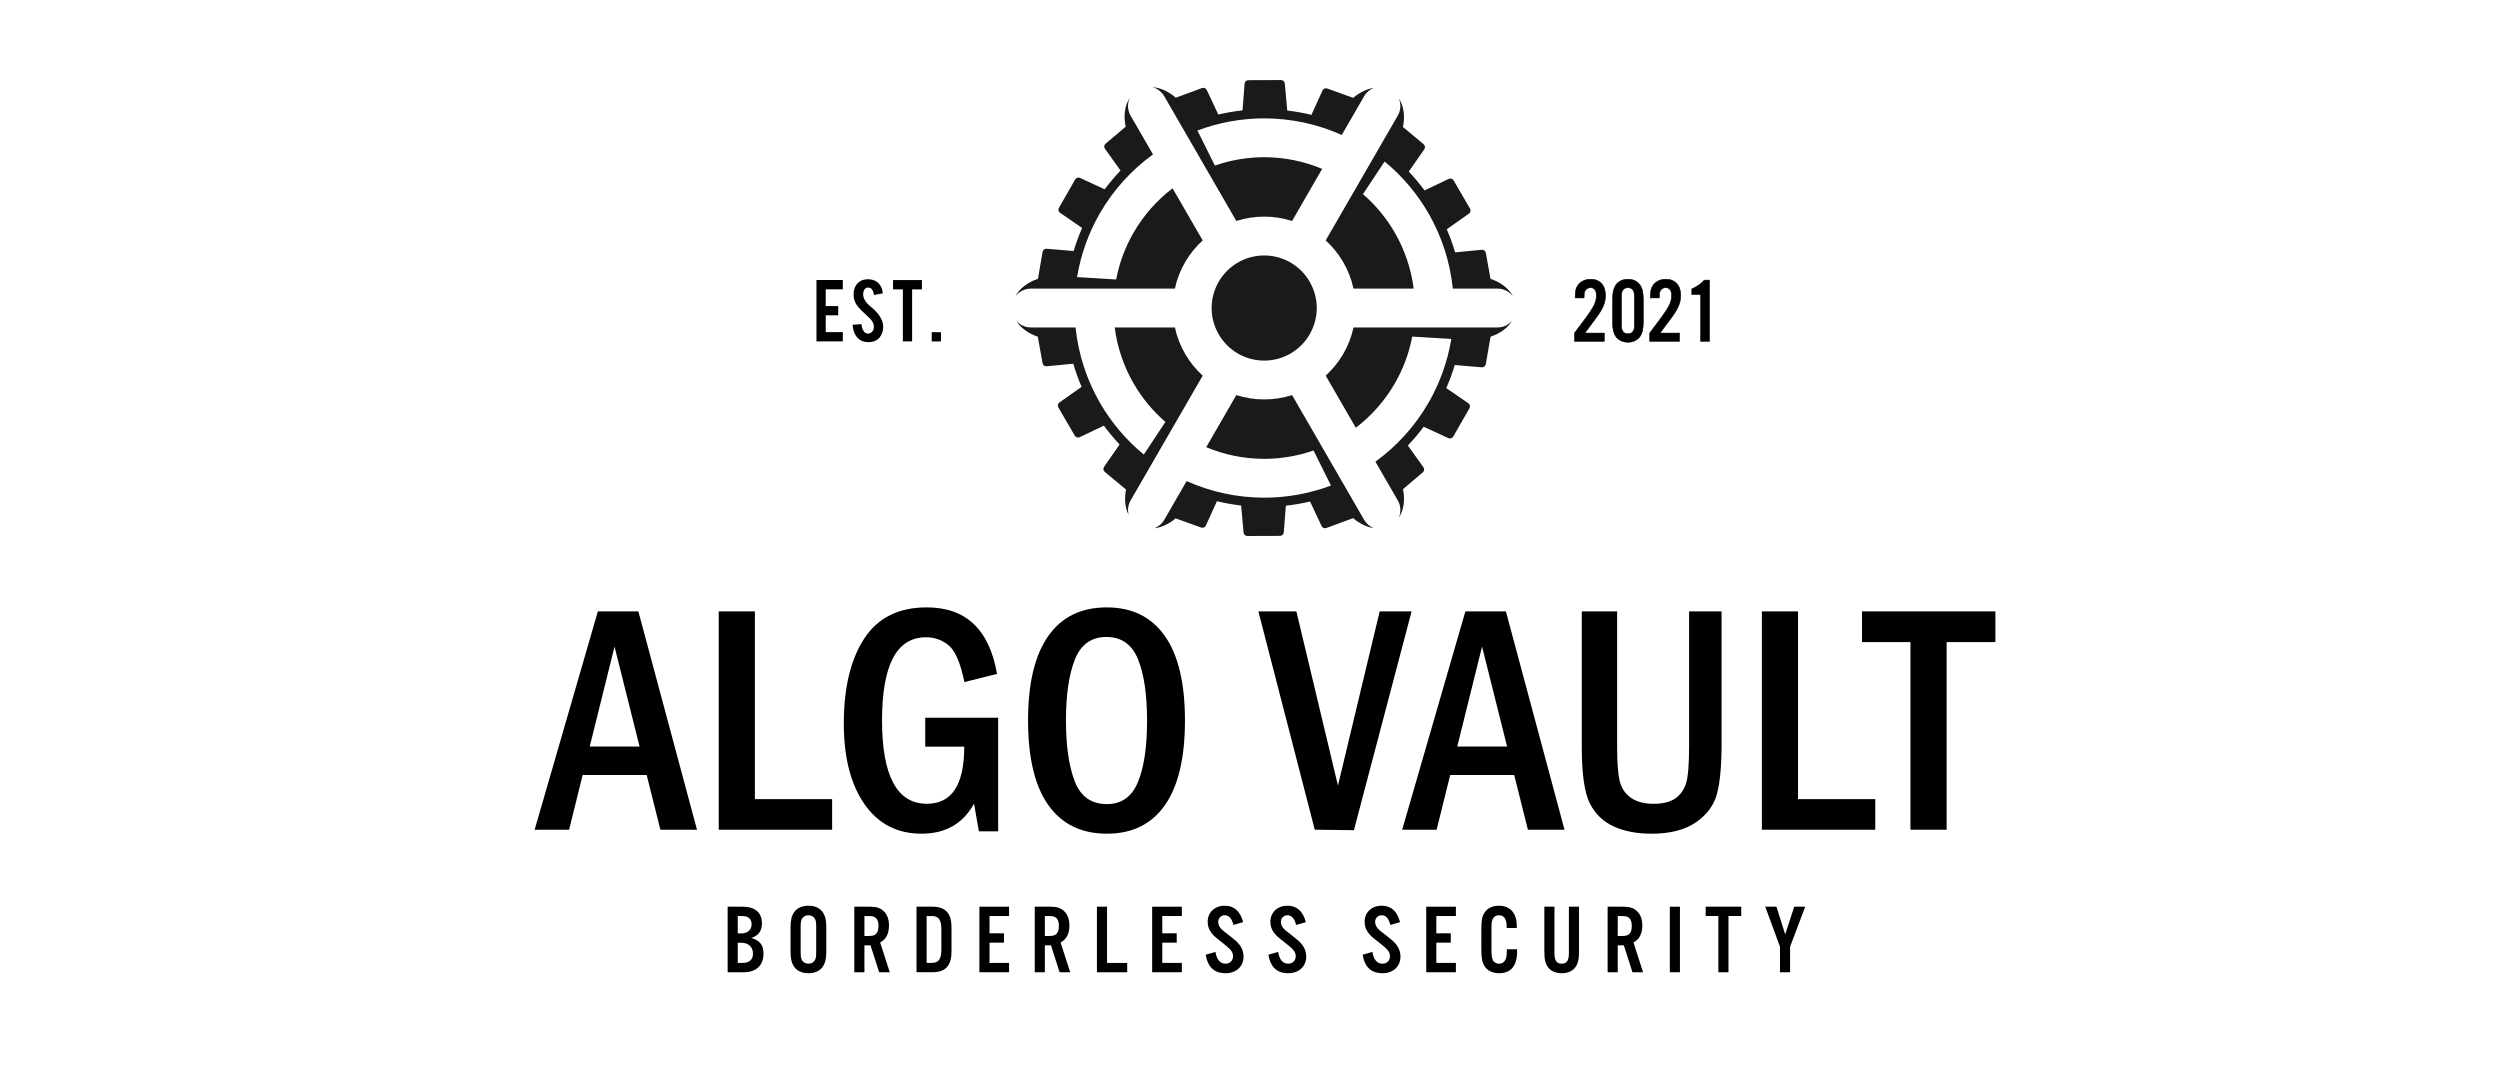 <svg xmlns:x="http://ns.adobe.com/Extensibility/1.0/" xmlns:i="http://ns.adobe.com/AdobeIllustrator/10.0/" xmlns:graph="http://ns.adobe.com/Graphs/1.0/" xmlns="http://www.w3.org/2000/svg" xmlns:xlink="http://www.w3.org/1999/xlink" version="1.1" id="Layer_1" x="0px" y="0px" viewBox="0 0 336 144" enable-background="new 0 0 336 144" xml:space="preserve">
<g id="Objects">
</g>
<g id="Objects_1_">
</g>
<g>
	<g>
		<path fill="#1A1A1A" d="M169.908,34.334c-1.244,0-2.465,0.327-3.532,0.945    c-2.179,1.261-3.533,3.606-3.533,6.12c0,2.514,1.353,4.859,3.532,6.12    c1.068,0.619,2.29,0.946,3.533,0.946c1.244,0,2.465-0.327,3.532-0.945    c2.179-1.261,3.533-3.606,3.533-6.12c0-2.514-1.353-4.859-3.532-6.12    C172.373,34.661,171.152,34.334,169.908,34.334z"></path>
		<path fill="#1A1A1A" d="M156.478,12.936l9.685,16.763c1.205-0.385,2.469-0.585,3.745-0.585    c1.277,0,2.54,0.2,3.745,0.585l4.047-7.004    c-2.435-1.017-5.078-1.566-7.792-1.566c-2.287,0-4.524,0.39-6.629,1.122    l-2.347-4.708c2.86-1.075,5.904-1.634,8.976-1.634    c3.597,0,7.155,0.766,10.424,2.23l3.006-5.203    c0.308-0.534,0.777-0.917,1.309-1.124c-0.944,0.139-1.914,0.604-2.775,1.339    l-3.495-1.257c-0.248-0.089-0.523,0.027-0.632,0.267l-1.487,3.274    c-1.061-0.259-2.146-0.454-3.251-0.581l-0.329-3.633    c-0.024-0.262-0.243-0.462-0.506-0.461l-4.396,0.016    c-0.264,0.001-0.483,0.204-0.503,0.467l-0.278,3.591    c-1.107,0.12-2.193,0.308-3.254,0.558l-1.551-3.3    c-0.112-0.238-0.387-0.35-0.633-0.26l-3.529,1.299    c-0.979-0.854-2.106-1.355-3.175-1.421    C155.513,11.876,156.11,12.299,156.478,12.936z"></path>
		<path fill="#1A1A1A" d="M138.553,38.789h19.351c0.276-1.271,0.75-2.494,1.413-3.619    c0.628-1.066,1.415-2.029,2.326-2.858l-4.047-7.004    c-2.094,1.599-3.888,3.61-5.243,5.957c-1.142,1.979-1.923,4.11-2.342,6.296    l-5.251-0.323c0.499-3.012,1.537-5.924,3.072-8.583    c1.796-3.111,4.234-5.805,7.131-7.903l-3.006-5.203    c-0.439-0.76-0.452-1.649-0.113-2.391c-0.674,1.005-0.867,2.41-0.551,3.868    l-2.703,2.285c-0.201,0.17-0.238,0.467-0.085,0.681l2.096,2.931    c-0.761,0.795-1.472,1.637-2.131,2.52l-3.313-1.532    c-0.238-0.11-0.521-0.02-0.652,0.208l-2.184,3.815    c-0.131,0.229-0.064,0.52,0.153,0.669l2.967,2.034    c-0.442,1.003-0.824,2.038-1.142,3.1l-3.631-0.306    c-0.262-0.022-0.497,0.16-0.542,0.418l-0.625,3.625    c-1.394,0.459-2.496,1.313-3.044,2.369C136.934,39.203,137.695,38.789,138.553,38.789z    "></path>
		<path fill="#1A1A1A" d="M178.172,32.312c0.911,0.829,1.698,1.791,2.326,2.858    c0.663,1.125,1.138,2.349,1.413,3.619h8.089    c-0.337-2.615-1.183-5.177-2.539-7.525c-1.141-1.977-2.595-3.717-4.277-5.172    l2.906-4.385c2.356,1.937,4.357,4.29,5.891,6.947    c1.797,3.113,2.912,6.574,3.28,10.135h6c0.859,0,1.62,0.415,2.096,1.054    c-0.547-1.053-1.644-1.906-3.033-2.366l-0.63-3.495    c-0.047-0.26-0.285-0.44-0.547-0.414l-3.58,0.349    c-0.31-1.065-0.684-2.103-1.119-3.108l2.979-2.1    c0.215-0.151,0.278-0.442,0.146-0.669l-2.212-3.799    c-0.133-0.228-0.418-0.316-0.656-0.202l-3.247,1.554    c-0.653-0.889-1.36-1.735-2.115-2.535l2.084-2.997    c0.15-0.216,0.11-0.51-0.092-0.678l-2.78-2.316    c0.309-1.451,0.114-2.846-0.556-3.846c0.309,0.729,0.284,1.588-0.142,2.326    L178.172,32.312z"></path>
		<path fill="#1A1A1A" d="M201.263,44.009h-19.351c-0.276,1.271-0.75,2.494-1.413,3.619    c-0.628,1.066-1.415,2.029-2.326,2.858l4.047,7.004    c2.094-1.599,3.888-3.61,5.243-5.957c1.142-1.979,1.923-4.11,2.342-6.296    l5.251,0.323c-0.499,3.012-1.537,5.924-3.072,8.583    c-1.796,3.111-4.234,5.805-7.131,7.903l3.006,5.203    c0.425,0.736,0.451,1.593,0.145,2.32c0.667-0.997,0.862-2.385,0.557-3.83    l2.666-2.253c0.201-0.17,0.238-0.467,0.085-0.681l-2.096-2.931    c0.761-0.795,1.472-1.637,2.131-2.52l3.313,1.532    c0.238,0.11,0.521,0.02,0.652-0.208l2.184-3.815    c0.131-0.229,0.064-0.52-0.153-0.669l-2.967-2.034    c0.442-1.003,0.824-2.038,1.142-3.1l3.631,0.306    c0.262,0.022,0.497-0.16,0.542-0.418l0.637-3.695    c1.29-0.428,2.328-1.194,2.907-2.146    C202.755,43.66,202.05,44.009,201.263,44.009z"></path>
		<path fill="#1A1A1A" d="M161.644,50.486c-0.911-0.829-1.698-1.792-2.326-2.858    c-0.663-1.125-1.138-2.349-1.413-3.619h-8.089    c0.337,2.615,1.183,5.177,2.539,7.525c1.141,1.977,2.595,3.717,4.277,5.172    l-2.906,4.385c-2.356-1.937-4.357-4.29-5.891-6.947    c-1.797-3.113-2.912-6.574-3.28-10.135H138.553c-0.787,0-1.492-0.349-1.971-0.9    c0.578,0.948,1.611,1.713,2.896,2.142l0.642,3.565    c0.047,0.26,0.285,0.44,0.547,0.414l3.58-0.349    c0.31,1.065,0.684,2.103,1.119,3.108l-2.979,2.1    c-0.215,0.151-0.278,0.442-0.146,0.669l2.212,3.799    c0.133,0.228,0.418,0.316,0.656,0.202l3.247-1.554    c0.653,0.889,1.36,1.735,2.115,2.535l-2.084,2.997    c-0.15,0.216-0.11,0.51,0.092,0.678l2.862,2.383    c-0.253,1.25-0.131,2.455,0.347,3.396c-0.16-0.635-0.083-1.331,0.27-1.943    L161.644,50.486z"></path>
		<path fill="#1A1A1A" d="M183.338,69.862l-9.685-16.763    c-1.205,0.385-2.469,0.585-3.745,0.585c-1.277,0-2.54-0.2-3.745-0.585    l-4.047,7.004c2.435,1.017,5.078,1.566,7.792,1.566    c2.287,0,4.525-0.39,6.629-1.122l2.347,4.708    c-2.86,1.075-5.904,1.634-8.976,1.634c-3.597,0-7.155-0.766-10.424-2.23    l-3.006,5.203c-0.317,0.549-0.804,0.938-1.355,1.141    c0.977-0.111,1.99-0.575,2.886-1.332l3.429,1.234    c0.248,0.089,0.523-0.027,0.632-0.267l1.487-3.274    c1.061,0.259,2.146,0.454,3.251,0.581l0.329,3.633    c0.024,0.262,0.243,0.462,0.506,0.461l4.396-0.016    c0.264-0.001,0.483-0.204,0.503-0.467l0.278-3.591    c1.107-0.12,2.193-0.308,3.254-0.558l1.551,3.3    c0.112,0.238,0.387,0.35,0.633,0.26l3.605-1.327    c0.86,0.736,1.83,1.203,2.774,1.345    C184.11,70.774,183.645,70.392,183.338,69.862z"></path>
	</g>
	<g>
		<g>
			<path d="M109.734,45.884v-8.25h3.54v1.25h-2.296v2.25h1.678v1.25h-1.678v2.25     h2.296v1.25H109.734z"></path>
			<path d="M118.704,43.832c0.009,0.575-0.14,1.066-0.447,1.474     c-0.202,0.276-0.487,0.472-0.855,0.585c-0.197,0.061-0.428,0.092-0.691,0.092     c-0.487,0-0.89-0.12-1.21-0.362c-0.268-0.197-0.479-0.466-0.635-0.806     c-0.156-0.34-0.247-0.729-0.273-1.168l1.184-0.085     c0.053,0.481,0.18,0.829,0.382,1.045c0.149,0.163,0.32,0.24,0.513,0.231     c0.272-0.009,0.489-0.143,0.651-0.402c0.083-0.127,0.125-0.309,0.125-0.547     c0-0.342-0.156-0.683-0.467-1.021c-0.246-0.233-0.614-0.582-1.105-1.047     c-0.412-0.399-0.704-0.757-0.875-1.073c-0.184-0.356-0.276-0.742-0.276-1.159     c0-0.751,0.252-1.319,0.757-1.706c0.311-0.233,0.697-0.349,1.158-0.349     c0.443,0,0.822,0.099,1.138,0.296c0.246,0.154,0.444,0.368,0.595,0.645     c0.151,0.276,0.242,0.594,0.273,0.954l-1.191,0.217     c-0.035-0.338-0.132-0.601-0.289-0.789c-0.114-0.136-0.279-0.204-0.494-0.204     c-0.228,0-0.401,0.101-0.52,0.303c-0.097,0.162-0.145,0.364-0.145,0.605     c0,0.377,0.162,0.761,0.487,1.151c0.123,0.149,0.307,0.325,0.553,0.526     c0.289,0.241,0.48,0.41,0.572,0.507c0.307,0.307,0.544,0.61,0.711,0.908     c0.079,0.14,0.142,0.27,0.191,0.388     C118.639,43.336,118.7,43.599,118.704,43.832z"></path>
			<path d="M121.345,38.891h-1.322v-1.25h3.882v1.25h-1.316v6.994h-1.243V38.891z"></path>
			<path d="M125.222,44.647h1.244v1.243h-1.244V44.647z"></path>
		</g>
	</g>
</g>
<g>
	<rect x="72.028" y="82.148" fill="none" width="196.054" height="31.838"></rect>
	<path d="M80.352,82.17h5.445l7.878,29.342h-4.919l-1.841-7.352h-8.604l-1.823,7.352   h-4.632L80.352,82.17z M85.958,100.334l-3.365-13.435l-3.333,13.435H85.958z"></path>
	<path d="M96.598,82.17h4.858v25.237h10.383v4.106H96.598V82.17z"></path>
	<path d="M124.35,96.465h9.802v15.262h-2.592l-0.648-3.719   c-1.487,2.694-3.84,4.041-7.057,4.041c-3.275,0-5.835-1.329-7.68-3.988   c-1.845-2.658-2.767-6.266-2.767-10.823c0-4.801,0.913-8.602,2.738-11.404   c1.825-2.802,4.628-4.202,8.407-4.202c5.268,0,8.418,2.981,9.449,8.942   l-4.385,1.096c-0.515-2.522-1.209-4.156-2.081-4.901   c-0.873-0.745-1.902-1.118-3.089-1.118c-3.934,0-5.9,3.719-5.9,11.157   c0,7.481,2.013,11.221,6.038,11.221c3.34,0,5.011-2.558,5.011-7.674h-5.245   V96.465z"></path>
	<path d="M159.259,96.83c0,5.016-0.896,8.806-2.687,11.371   c-1.792,2.565-4.393,3.848-7.803,3.848c-3.425,0-6.048-1.279-7.868-3.837   c-1.82-2.558-2.73-6.352-2.73-11.382c0-4.987,0.903-8.767,2.709-11.339   c1.806-2.572,4.428-3.859,7.868-3.859c3.396,0,5.997,1.279,7.803,3.837   S159.259,91.814,159.259,96.83z M154.165,96.841c0-3.486-0.405-6.229-1.215-8.23   c-0.81-2.001-2.225-3.002-4.245-3.002c-2.021,0-3.432,1.004-4.235,3.012   c-0.803,2.008-1.204,4.748-1.204,8.219c0,3.414,0.394,6.14,1.182,8.177   c0.788,2.037,2.228,3.055,4.321,3.055c1.963,0,3.353-0.986,4.17-2.958   C153.756,103.142,154.165,100.384,154.165,96.841z"></path>
	<path d="M169.126,82.17h5.106l5.588,23.409l5.609-23.409h4.29l-7.752,29.407   l-5.263-0.064L169.126,82.17z"></path>
	<path d="M196.947,82.17h5.445l7.878,29.342h-4.919l-1.841-7.352h-8.603l-1.823,7.352   h-4.632L196.947,82.17z M202.553,100.334l-3.364-13.435l-3.333,13.435H202.553z"></path>
	<path d="M212.591,82.17h4.751v18.207c0,2.035,0.107,3.536,0.322,4.503   c0.215,0.967,0.706,1.734,1.472,2.3c0.766,0.566,1.802,0.849,3.106,0.849   c1.232,0,2.193-0.233,2.88-0.699c0.688-0.465,1.175-1.125,1.462-1.978   c0.286-0.852,0.43-2.54,0.43-5.062V82.17h4.364v17.885   c0,2.866-0.204,5.073-0.613,6.621c-0.408,1.548-1.354,2.83-2.837,3.848   c-1.483,1.017-3.472,1.526-5.965,1.526c-1.935,0-3.615-0.319-5.041-0.957   c-1.426-0.637-2.504-1.669-3.235-3.095c-0.731-1.426-1.096-3.966-1.096-7.62   V82.17z"></path>
	<path d="M236.796,82.17h4.858v25.237H252.037v4.106h-15.241V82.17z"></path>
	<path d="M250.253,82.17h17.928v4.127h-6.556v25.215h-4.858V86.297h-6.513V82.17z"></path>
</g>
<g>
	<rect x="211.206" y="37.651" fill="none" width="20.923" height="15.582"></rect>
	<path stroke="#000000" stroke-width="0.073" stroke-miterlimit="10" d="M215.619,45.872h-4.006v-1.109   c2.613-3.427,2.934-3.969,2.934-5.066c0-0.678-0.271-1.035-0.789-1.035   c-0.333,0-0.604,0.173-0.752,0.481c-0.086,0.185-0.111,0.382-0.111,0.9H211.699   c0-0.9,0.086-1.294,0.345-1.664c0.358-0.542,0.998-0.851,1.738-0.851   c1.245,0,1.997,0.814,1.997,2.182c0,0.666-0.16,1.257-0.518,1.886   c-0.394,0.666-0.394,0.666-1.837,2.601c-0.136,0.197-0.284,0.382-0.419,0.567   h2.613V45.872z"></path>
	<path stroke="#000000" stroke-width="0.073" stroke-miterlimit="10" d="M220.857,43.259   c0,0.937-0.123,1.479-0.432,1.948c-0.345,0.505-0.924,0.789-1.627,0.789   c-0.715,0-1.294-0.283-1.639-0.789c-0.308-0.468-0.431-1.023-0.431-1.948V40.264   c0-0.925,0.123-1.479,0.431-1.948c0.345-0.505,0.924-0.789,1.639-0.789   c0.703,0,1.282,0.284,1.627,0.789c0.308,0.468,0.432,1.011,0.432,1.948V43.259z    M217.924,43.518c0,0.567,0.025,0.727,0.148,0.961   c0.136,0.247,0.395,0.382,0.727,0.382c0.321,0,0.579-0.136,0.715-0.382   c0.123-0.234,0.148-0.382,0.148-0.961v-3.513c0-0.579-0.025-0.727-0.148-0.961   c-0.136-0.247-0.394-0.382-0.715-0.382c-0.333,0-0.592,0.136-0.727,0.382   c-0.123,0.234-0.148,0.382-0.148,0.961V43.518z"></path>
	<path stroke="#000000" stroke-width="0.073" stroke-miterlimit="10" d="M225.726,45.872h-4.006v-1.109   c2.613-3.427,2.934-3.969,2.934-5.066c0-0.678-0.271-1.035-0.789-1.035   c-0.333,0-0.604,0.173-0.752,0.481c-0.086,0.185-0.111,0.382-0.111,0.9h-1.196   c0-0.9,0.086-1.294,0.345-1.664c0.358-0.542,0.998-0.851,1.738-0.851   c1.245,0,1.997,0.814,1.997,2.182c0,0.666-0.16,1.257-0.518,1.886   c-0.394,0.666-0.394,0.666-1.837,2.601c-0.136,0.197-0.284,0.382-0.419,0.567   h2.613V45.872z"></path>
	<path stroke="#000000" stroke-width="0.073" stroke-miterlimit="10" d="M229.757,45.872h-1.196V39.586   h-1.183V38.834c0.666-0.284,1.381-0.801,1.676-1.183h0.703V45.872z"></path>
</g>
<g>
	<rect x="97.122" y="121.86" fill="none" width="147.774" height="10.763"></rect>
	<path d="M97.795,121.86h2.034c1.651,0,2.575,0.806,2.575,2.232   c0,1.043-0.462,1.664-1.453,1.968c1.189,0.344,1.664,0.951,1.664,2.113   c0,1.558-0.977,2.496-2.615,2.496h-2.206V121.86z M99.644,125.452   c0.832,0,1.373-0.489,1.373-1.241c0-0.33-0.119-0.621-0.33-0.819   c-0.224-0.198-0.502-0.277-1.017-0.277h-0.515v2.337H99.644z M99.842,129.414   c0.872,0,1.36-0.449,1.36-1.241c0-0.885-0.608-1.466-1.558-1.466h-0.489v2.707   H99.842z"></path>
	<path d="M111.055,127.869c0,0.991-0.145,1.585-0.502,2.087   c-0.396,0.555-1.057,0.845-1.902,0.845s-1.506-0.291-1.902-0.845   c-0.357-0.502-0.502-1.096-0.502-2.087v-3.209c0-0.991,0.145-1.585,0.502-2.087   c0.396-0.555,1.057-0.845,1.902-0.845s1.506,0.291,1.902,0.845   c0.357,0.502,0.502,1.096,0.502,2.087V127.869z M107.608,127.842   c0,0.7,0.04,0.938,0.172,1.202c0.159,0.29,0.489,0.475,0.872,0.475   s0.713-0.185,0.872-0.475c0.145-0.277,0.172-0.489,0.172-1.202v-3.156   c0-0.713-0.026-0.924-0.172-1.202c-0.159-0.29-0.489-0.475-0.872-0.475   s-0.713,0.185-0.872,0.475c-0.132,0.264-0.172,0.502-0.172,1.202V127.842z"></path>
	<path d="M116.179,130.669h-1.36v-8.809h2.126c0.806,0,1.321,0.159,1.743,0.528   c0.528,0.449,0.792,1.123,0.792,1.994c0,1.109-0.396,1.875-1.189,2.285   l1.294,4.002h-1.426l-1.162-3.619h-0.819V130.669z M116.681,125.795   c0.581,0,0.845-0.066,1.057-0.277c0.224-0.225,0.33-0.581,0.33-1.07   c0-0.475-0.106-0.832-0.33-1.056c-0.211-0.211-0.475-0.277-1.057-0.277h-0.502   v2.681H116.681z"></path>
	<path d="M123.179,121.86h2.153c1.73,0,2.549,0.885,2.549,2.76v3.288   c0,1.875-0.819,2.76-2.549,2.76h-2.153V121.86z M125.213,129.414   c0.964,0,1.307-0.502,1.307-1.875v-2.549c0-1.387-0.343-1.875-1.307-1.875h-0.674   v6.3H125.213z"></path>
	<path d="M135.62,123.114h-2.628v2.324h1.941v1.255h-1.941v2.721h2.628v1.255h-3.988   v-8.809h3.988V123.114z"></path>
	<path d="M140.428,130.669h-1.36v-8.809h2.126c0.806,0,1.321,0.159,1.743,0.528   c0.528,0.449,0.792,1.123,0.792,1.994c0,1.109-0.396,1.875-1.189,2.285   l1.294,4.002h-1.426l-1.162-3.619h-0.819V130.669z M140.929,125.795   c0.581,0,0.845-0.066,1.057-0.277c0.224-0.225,0.33-0.581,0.33-1.07   c0-0.475-0.106-0.832-0.33-1.056c-0.211-0.211-0.475-0.277-1.057-0.277h-0.502   v2.681H140.929z"></path>
	<path d="M148.788,129.414h2.707v1.255h-4.068v-8.809h1.36V129.414z"></path>
	<path d="M158.838,123.114h-2.628v2.324h1.941v1.255h-1.941v2.721h2.628v1.255h-3.988   v-8.809h3.988V123.114z"></path>
	<path d="M165.772,124.316c-0.211-0.872-0.607-1.308-1.162-1.308   c-0.502,0-0.885,0.383-0.885,0.898c0,0.304,0.132,0.634,0.37,0.885   c0.224,0.251,0.224,0.251,1.162,0.964c0.74,0.581,1.017,0.832,1.307,1.189   c0.357,0.436,0.568,1.017,0.568,1.611c0,1.334-0.977,2.245-2.417,2.245   c-1.506,0-2.39-0.806-2.668-2.483l1.307-0.383   c0.172,1.056,0.634,1.585,1.36,1.585c0.594,0,1.004-0.409,1.004-1.004   c0-0.555-0.277-0.911-1.307-1.717c-1.228-0.964-1.281-1.017-1.611-1.44   c-0.317-0.409-0.489-0.924-0.489-1.466c0-1.268,0.951-2.166,2.298-2.166   c1.255,0,2.1,0.753,2.47,2.206L165.772,124.316z"></path>
	<path d="M174.198,124.316c-0.211-0.872-0.608-1.308-1.162-1.308   c-0.502,0-0.885,0.383-0.885,0.898c0,0.304,0.132,0.634,0.37,0.885   c0.224,0.251,0.224,0.251,1.162,0.964c0.739,0.581,1.017,0.832,1.307,1.189   c0.357,0.436,0.568,1.017,0.568,1.611c0,1.334-0.977,2.245-2.417,2.245   c-1.505,0-2.39-0.806-2.668-2.483l1.307-0.383   c0.172,1.056,0.634,1.585,1.36,1.585c0.594,0,1.004-0.409,1.004-1.004   c0-0.555-0.277-0.911-1.307-1.717c-1.228-0.964-1.281-1.017-1.611-1.44   c-0.317-0.409-0.489-0.924-0.489-1.466c0-1.268,0.951-2.166,2.298-2.166   c1.255,0,2.1,0.753,2.47,2.206L174.198,124.316z"></path>
	<path d="M186.863,124.316c-0.211-0.872-0.607-1.308-1.162-1.308   c-0.502,0-0.885,0.383-0.885,0.898c0,0.304,0.132,0.634,0.37,0.885   c0.225,0.251,0.225,0.251,1.162,0.964c0.74,0.581,1.017,0.832,1.308,1.189   c0.357,0.436,0.568,1.017,0.568,1.611c0,1.334-0.977,2.245-2.417,2.245   c-1.506,0-2.39-0.806-2.668-2.483l1.308-0.383   c0.172,1.056,0.634,1.585,1.36,1.585c0.594,0,1.004-0.409,1.004-1.004   c0-0.555-0.277-0.911-1.308-1.717c-1.228-0.964-1.281-1.017-1.611-1.44   c-0.317-0.409-0.489-0.924-0.489-1.466c0-1.268,0.951-2.166,2.298-2.166   c1.255,0,2.1,0.753,2.47,2.206L186.863,124.316z"></path>
	<path d="M195.672,123.114h-2.628v2.324h1.941v1.255h-1.941v2.721h2.628v1.255h-3.988   v-8.809h3.988V123.114z"></path>
	<path d="M202.5,124.726v-0.185c0-1.017-0.357-1.532-1.03-1.532   c-0.37,0-0.66,0.159-0.806,0.436c-0.172,0.29-0.211,0.555-0.211,1.268v2.932   c0,0.674,0.04,1.017,0.145,1.308c0.132,0.343,0.476,0.568,0.872,0.568   c0.502,0,0.832-0.29,0.977-0.872c0.053-0.225,0.066-0.423,0.079-1.07h1.373   v0.304c0,1.915-0.832,2.919-2.417,2.919c-0.885,0-1.585-0.343-1.968-0.977   c-0.33-0.541-0.423-1.056-0.423-2.364v-2.47c0-1.4,0.106-1.889,0.515-2.443   c0.383-0.528,1.043-0.819,1.862-0.819c1.506,0,2.39,1.004,2.39,2.734v0.264   H202.5z"></path>
	<path d="M212.221,121.86v5.969c0,1.109-0.132,1.677-0.502,2.179   c-0.383,0.515-1.03,0.792-1.822,0.792c-0.806,0-1.453-0.277-1.836-0.792   c-0.37-0.502-0.502-1.07-0.502-2.179v-5.969h1.36v6.194   c0,1.043,0.277,1.466,0.977,1.466c0.687,0,0.964-0.423,0.964-1.466v-6.194H212.221z"></path>
	<path d="M217.424,130.669h-1.36v-8.809h2.126c0.806,0,1.321,0.159,1.743,0.528   c0.528,0.449,0.792,1.123,0.792,1.994c0,1.109-0.396,1.875-1.189,2.285   l1.294,4.002h-1.426l-1.162-3.619h-0.819V130.669z M217.926,125.795   c0.581,0,0.845-0.066,1.056-0.277c0.225-0.225,0.33-0.581,0.33-1.07   c0-0.475-0.106-0.832-0.33-1.056c-0.211-0.211-0.475-0.277-1.056-0.277h-0.502   v2.681H217.926z"></path>
	<path d="M225.784,130.669h-1.36v-8.809h1.36V130.669z"></path>
	<path d="M232.308,130.669h-1.36v-7.554h-1.704v-1.255h4.781v1.255h-1.717V130.669z"></path>
	<path d="M240.589,130.669h-1.36v-3.434l-1.981-5.375h1.505l1.175,3.724l1.215-3.724   h1.479l-2.034,5.375V130.669z"></path>
</g>
</svg>
